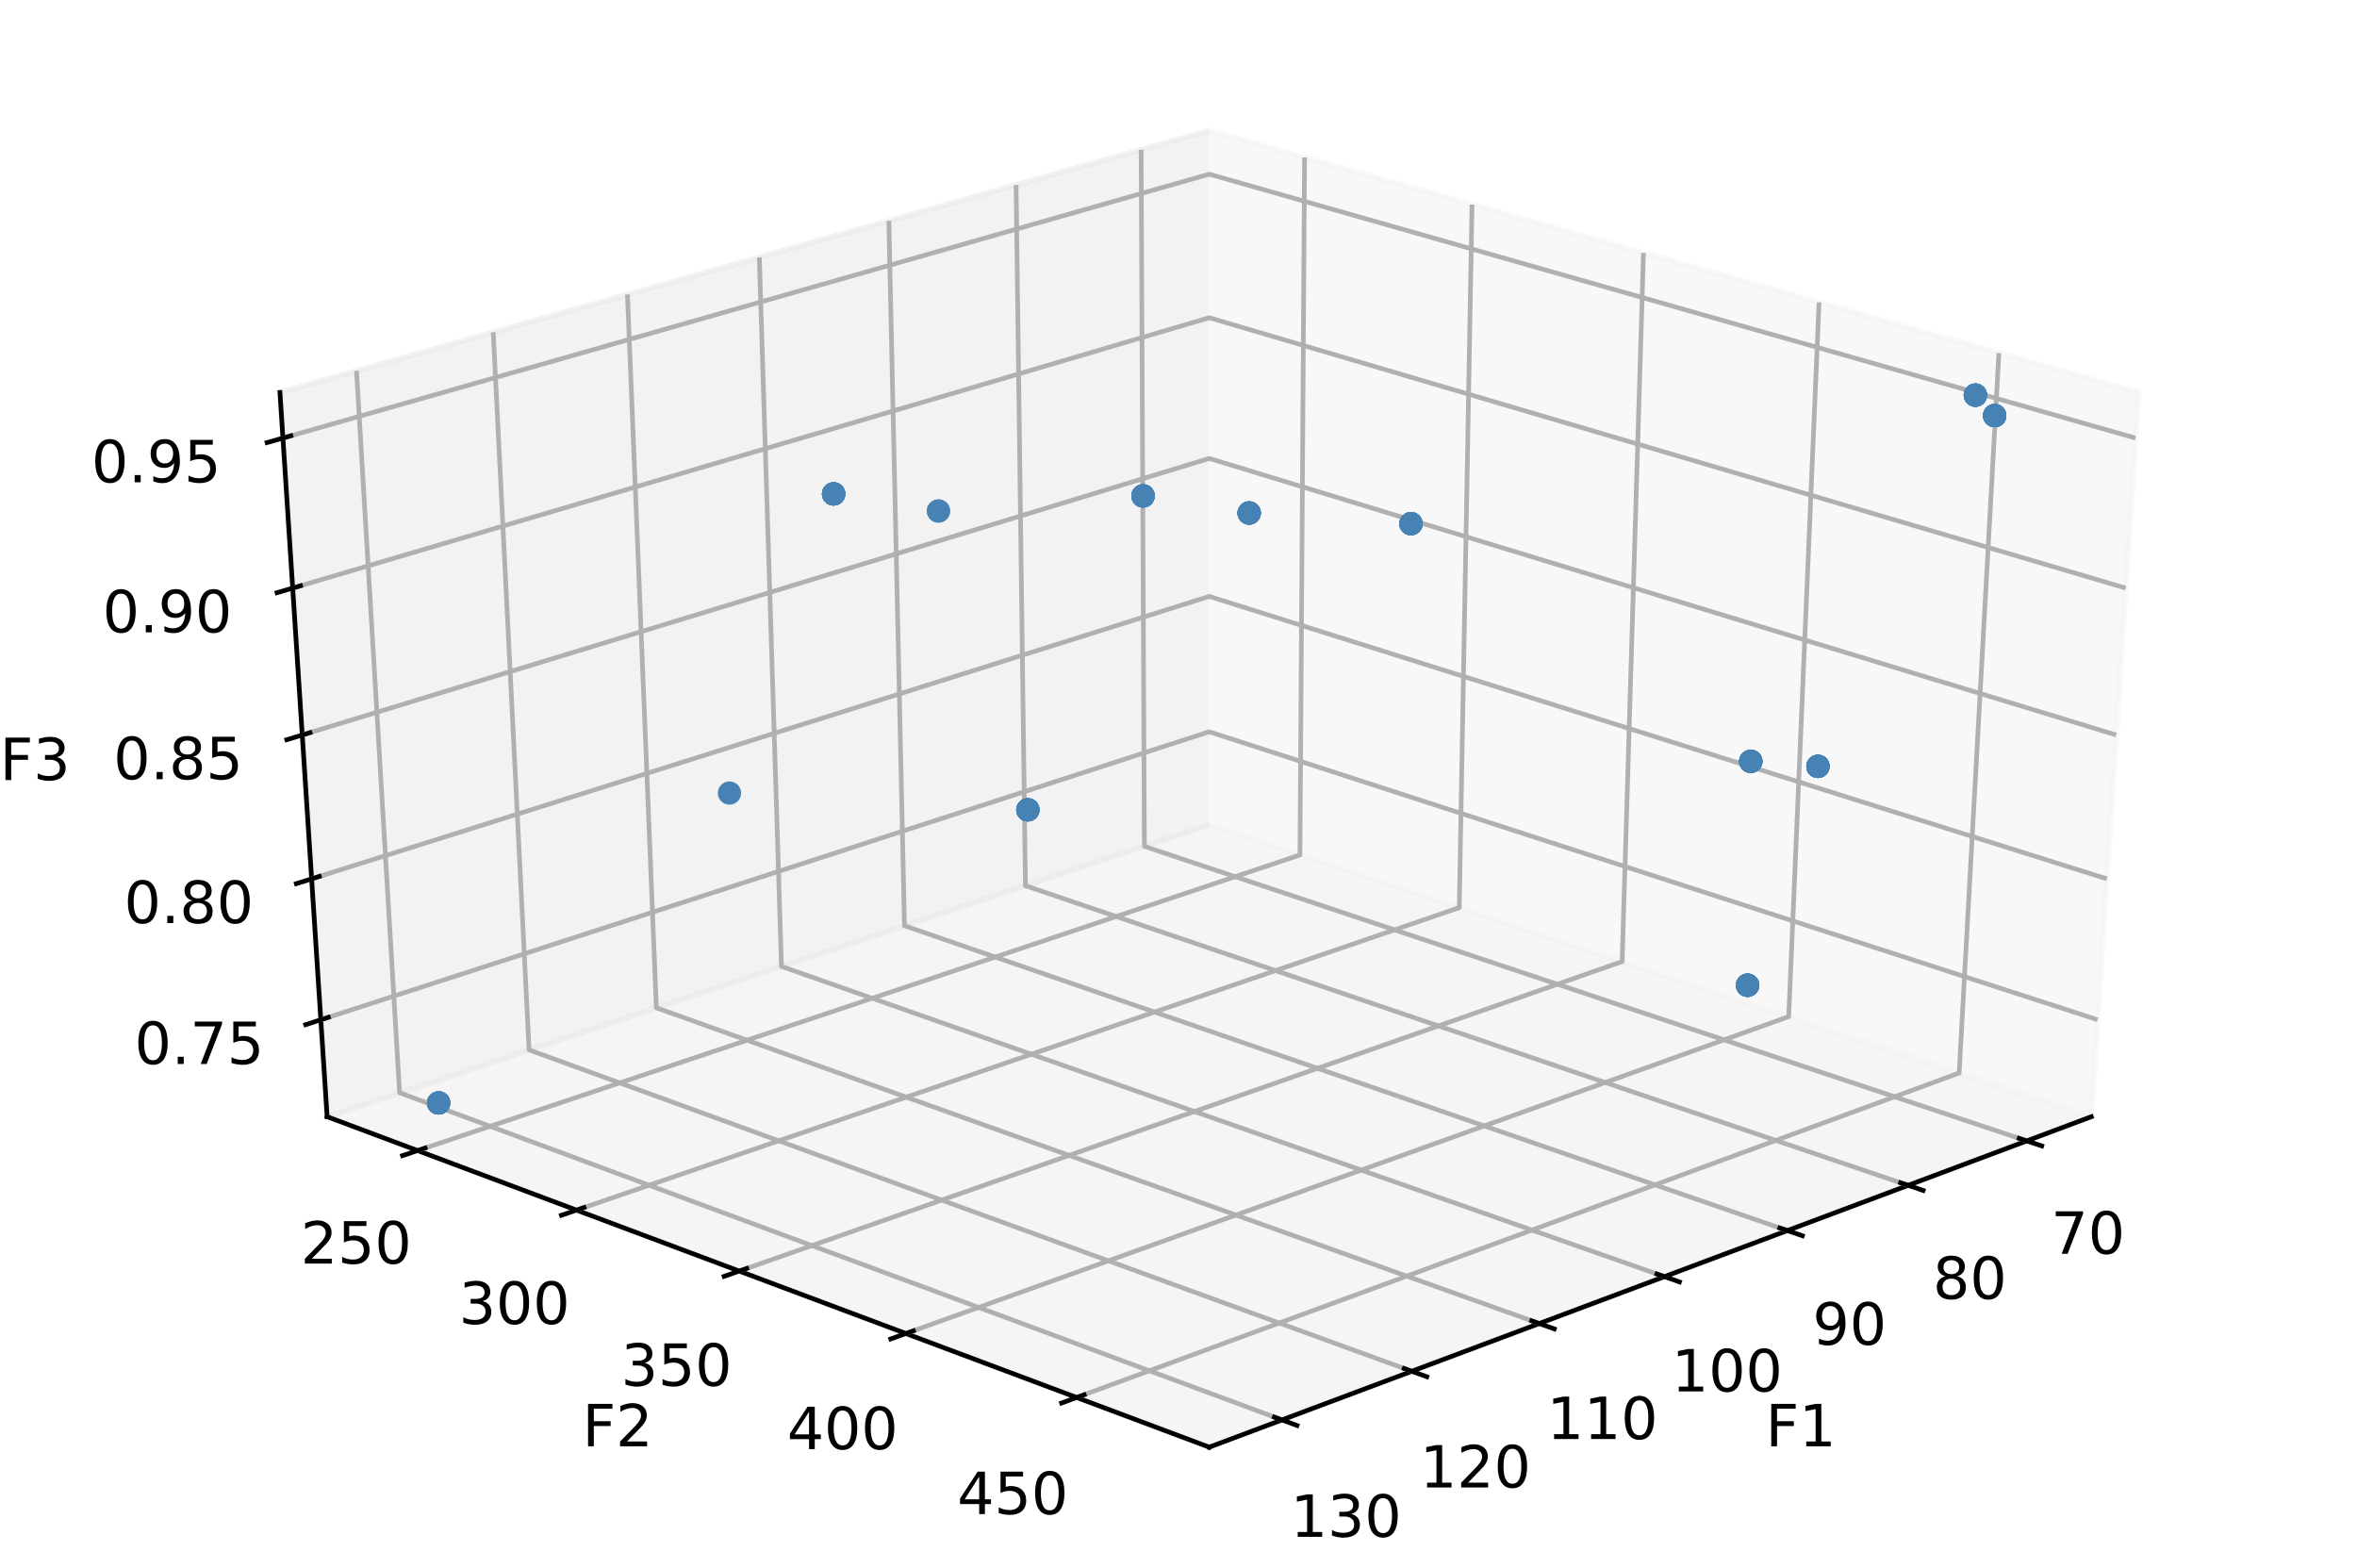 <?xml version="1.0" encoding="utf-8" standalone="no"?>
<!DOCTYPE svg PUBLIC "-//W3C//DTD SVG 1.1//EN"
  "http://www.w3.org/Graphics/SVG/1.1/DTD/svg11.dtd">
<!-- Created with matplotlib (https://matplotlib.org/) -->
<svg height="269.424pt" version="1.1" viewBox="0 0 405 269.424" width="405pt" xmlns="http://www.w3.org/2000/svg" xmlns:xlink="http://www.w3.org/1999/xlink">
 <defs>
  <style type="text/css">
*{stroke-linecap:butt;stroke-linejoin:round;}
  </style>
 </defs>
 <g id="figure_1">
  <g id="patch_1">
   <path d="M 0 269.424 
L 405 269.424 
L 405 0 
L 0 0 
z
" style="fill:#ffffff;"/>
  </g>
  <g id="patch_2">
   <path d="M 7.2 262.224 
L 397.8 262.224 
L 397.8 7.2 
L 7.2 7.2 
z
" style="fill:#ffffff;"/>
  </g>
  <g id="pane3d_1">
   <g id="patch_3">
    <path d="M 207.778 141.735 
L 359.347 191.866 
L 367.452 67.425 
L 207.778 22.427 
" style="fill:#f2f2f2;opacity:0.5;stroke:#f2f2f2;stroke-linejoin:miter;"/>
   </g>
  </g>
  <g id="pane3d_2">
   <g id="patch_4">
    <path d="M 207.778 141.735 
L 56.21 191.866 
L 48.104 67.425 
L 207.778 22.427 
" style="fill:#e6e6e6;opacity:0.5;stroke:#e6e6e6;stroke-linejoin:miter;"/>
   </g>
  </g>
  <g id="pane3d_3">
   <g id="patch_5">
    <path d="M 207.778 141.735 
L 56.21 191.866 
L 207.778 248.643 
L 359.347 191.866 
" style="fill:#ececec;opacity:0.5;stroke:#ececec;stroke-linejoin:miter;"/>
   </g>
  </g>
  <g id="axis3d_1">
   <g id="line2d_1">
    <path d="M 359.347 191.866 
L 207.778 248.643 
" style="fill:none;stroke:#000000;stroke-linecap:square;stroke-width:0.8;"/>
   </g>
   <g id="text_1">
    <!-- F1 -->
    <defs>
     <path d="M 9.812 72.906 
L 51.703 72.906 
L 51.703 64.594 
L 19.672 64.594 
L 19.672 43.109 
L 48.578 43.109 
L 48.578 34.812 
L 19.672 34.812 
L 19.672 0 
L 9.812 0 
z
" id="DejaVuSans-70"/>
     <path d="M 12.406 8.297 
L 28.516 8.297 
L 28.516 63.922 
L 10.984 60.406 
L 10.984 69.391 
L 28.422 72.906 
L 38.281 72.906 
L 38.281 8.297 
L 54.391 8.297 
L 54.391 0 
L 12.406 0 
z
" id="DejaVuSans-49"/>
    </defs>
    <g transform="translate(303.375 248.497)scale(0.1 -0.1)">
     <use xlink:href="#DejaVuSans-70"/>
     <use x="57.52" xlink:href="#DejaVuSans-49"/>
    </g>
   </g>
   <g id="Line3DCollection_1">
    <path d="M 348.247 196.024 
L 196.638 145.42 
L 196.077 25.725 
" style="fill:none;stroke:#b0b0b0;stroke-width:0.8;"/>
    <path d="M 327.864 203.659 
L 176.199 152.18 
L 174.592 31.78 
" style="fill:none;stroke:#b0b0b0;stroke-width:0.8;"/>
    <path d="M 307.116 211.431 
L 155.415 159.054 
L 152.728 37.941 
" style="fill:none;stroke:#b0b0b0;stroke-width:0.8;"/>
    <path d="M 285.994 219.344 
L 134.279 166.045 
L 130.473 44.213 
" style="fill:none;stroke:#b0b0b0;stroke-width:0.8;"/>
    <path d="M 264.487 227.4 
L 112.781 173.155 
L 107.817 50.597 
" style="fill:none;stroke:#b0b0b0;stroke-width:0.8;"/>
    <path d="M 242.583 235.605 
L 90.911 180.389 
L 84.75 57.098 
" style="fill:none;stroke:#b0b0b0;stroke-width:0.8;"/>
    <path d="M 220.274 243.962 
L 68.661 187.748 
L 61.259 63.718 
" style="fill:none;stroke:#b0b0b0;stroke-width:0.8;"/>
   </g>
   <g id="xtick_1">
    <g id="line2d_2">
     <path d="M 346.959 195.594 
L 350.827 196.885 
" style="fill:none;stroke:#000000;stroke-linecap:square;stroke-width:0.8;"/>
    </g>
    <g id="text_2">
     <!-- 70 -->
     <defs>
      <path d="M 8.203 72.906 
L 55.078 72.906 
L 55.078 68.703 
L 28.609 0 
L 18.312 0 
L 43.219 64.594 
L 8.203 64.594 
z
" id="DejaVuSans-55"/>
      <path d="M 31.781 66.406 
Q 24.172 66.406 20.328 58.906 
Q 16.5 51.422 16.5 36.375 
Q 16.5 21.391 20.328 13.891 
Q 24.172 6.391 31.781 6.391 
Q 39.453 6.391 43.281 13.891 
Q 47.125 21.391 47.125 36.375 
Q 47.125 51.422 43.281 58.906 
Q 39.453 66.406 31.781 66.406 
z
M 31.781 74.219 
Q 44.047 74.219 50.516 64.516 
Q 56.984 54.828 56.984 36.375 
Q 56.984 17.969 50.516 8.266 
Q 44.047 -1.422 31.781 -1.422 
Q 19.531 -1.422 13.062 8.266 
Q 6.594 17.969 6.594 36.375 
Q 6.594 54.828 13.062 64.516 
Q 19.531 74.219 31.781 74.219 
z
" id="DejaVuSans-48"/>
     </defs>
     <g transform="translate(352.42 215.413)scale(0.1 -0.1)">
      <use xlink:href="#DejaVuSans-55"/>
      <use x="63.623" xlink:href="#DejaVuSans-48"/>
     </g>
    </g>
   </g>
   <g id="xtick_2">
    <g id="line2d_3">
     <path d="M 326.575 203.222 
L 330.446 204.536 
" style="fill:none;stroke:#000000;stroke-linecap:square;stroke-width:0.8;"/>
    </g>
    <g id="text_3">
     <!-- 80 -->
     <defs>
      <path d="M 31.781 34.625 
Q 24.75 34.625 20.719 30.859 
Q 16.703 27.094 16.703 20.516 
Q 16.703 13.922 20.719 10.156 
Q 24.75 6.391 31.781 6.391 
Q 38.812 6.391 42.859 10.172 
Q 46.922 13.969 46.922 20.516 
Q 46.922 27.094 42.891 30.859 
Q 38.875 34.625 31.781 34.625 
z
M 21.922 38.812 
Q 15.578 40.375 12.031 44.719 
Q 8.5 49.078 8.5 55.328 
Q 8.5 64.062 14.719 69.141 
Q 20.953 74.219 31.781 74.219 
Q 42.672 74.219 48.875 69.141 
Q 55.078 64.062 55.078 55.328 
Q 55.078 49.078 51.531 44.719 
Q 48 40.375 41.703 38.812 
Q 48.828 37.156 52.797 32.312 
Q 56.781 27.484 56.781 20.516 
Q 56.781 9.906 50.312 4.234 
Q 43.844 -1.422 31.781 -1.422 
Q 19.734 -1.422 13.25 4.234 
Q 6.781 9.906 6.781 20.516 
Q 6.781 27.484 10.781 32.312 
Q 14.797 37.156 21.922 38.812 
z
M 18.312 54.391 
Q 18.312 48.734 21.844 45.562 
Q 25.391 42.391 31.781 42.391 
Q 38.141 42.391 41.719 45.562 
Q 45.312 48.734 45.312 54.391 
Q 45.312 60.062 41.719 63.234 
Q 38.141 66.406 31.781 66.406 
Q 25.391 66.406 21.844 63.234 
Q 18.312 60.062 18.312 54.391 
z
" id="DejaVuSans-56"/>
     </defs>
     <g transform="translate(332.115 223.159)scale(0.1 -0.1)">
      <use xlink:href="#DejaVuSans-56"/>
      <use x="63.623" xlink:href="#DejaVuSans-48"/>
     </g>
    </g>
   </g>
   <g id="xtick_3">
    <g id="line2d_4">
     <path d="M 305.826 210.986 
L 309.701 212.324 
" style="fill:none;stroke:#000000;stroke-linecap:square;stroke-width:0.8;"/>
    </g>
    <g id="text_4">
     <!-- 90 -->
     <defs>
      <path d="M 10.984 1.516 
L 10.984 10.5 
Q 14.703 8.734 18.5 7.812 
Q 22.312 6.891 25.984 6.891 
Q 35.75 6.891 40.891 13.453 
Q 46.047 20.016 46.781 33.406 
Q 43.953 29.203 39.594 26.953 
Q 35.25 24.703 29.984 24.703 
Q 19.047 24.703 12.672 31.312 
Q 6.297 37.938 6.297 49.422 
Q 6.297 60.641 12.938 67.422 
Q 19.578 74.219 30.609 74.219 
Q 43.266 74.219 49.922 64.516 
Q 56.594 54.828 56.594 36.375 
Q 56.594 19.141 48.406 8.859 
Q 40.234 -1.422 26.422 -1.422 
Q 22.703 -1.422 18.891 -0.688 
Q 15.094 0.047 10.984 1.516 
z
M 30.609 32.422 
Q 37.25 32.422 41.125 36.953 
Q 45.016 41.5 45.016 49.422 
Q 45.016 57.281 41.125 61.844 
Q 37.25 66.406 30.609 66.406 
Q 23.969 66.406 20.094 61.844 
Q 16.219 57.281 16.219 49.422 
Q 16.219 41.5 20.094 36.953 
Q 23.969 32.422 30.609 32.422 
z
" id="DejaVuSans-57"/>
     </defs>
     <g transform="translate(311.446 231.044)scale(0.1 -0.1)">
      <use xlink:href="#DejaVuSans-57"/>
      <use x="63.623" xlink:href="#DejaVuSans-48"/>
     </g>
    </g>
   </g>
   <g id="xtick_4">
    <g id="line2d_5">
     <path d="M 284.703 218.89 
L 288.58 220.252 
" style="fill:none;stroke:#000000;stroke-linecap:square;stroke-width:0.8;"/>
    </g>
    <g id="text_5">
     <!-- 100 -->
     <g transform="translate(287.222 239.072)scale(0.1 -0.1)">
      <use xlink:href="#DejaVuSans-49"/>
      <use x="63.623" xlink:href="#DejaVuSans-48"/>
      <use x="127.246" xlink:href="#DejaVuSans-48"/>
     </g>
    </g>
   </g>
   <g id="xtick_5">
    <g id="line2d_6">
     <path d="M 263.195 226.938 
L 267.074 228.325 
" style="fill:none;stroke:#000000;stroke-linecap:square;stroke-width:0.8;"/>
    </g>
    <g id="text_6">
     <!-- 110 -->
     <g transform="translate(265.795 247.246)scale(0.1 -0.1)">
      <use xlink:href="#DejaVuSans-49"/>
      <use x="63.623" xlink:href="#DejaVuSans-49"/>
      <use x="127.246" xlink:href="#DejaVuSans-48"/>
     </g>
    </g>
   </g>
   <g id="xtick_6">
    <g id="line2d_7">
     <path d="M 241.291 235.135 
L 245.171 236.547 
" style="fill:none;stroke:#000000;stroke-linecap:square;stroke-width:0.8;"/>
    </g>
    <g id="text_7">
     <!-- 120 -->
     <defs>
      <path d="M 19.188 8.297 
L 53.609 8.297 
L 53.609 0 
L 7.328 0 
L 7.328 8.297 
Q 12.938 14.109 22.625 23.891 
Q 32.328 33.688 34.812 36.531 
Q 39.547 41.844 41.422 45.531 
Q 43.312 49.219 43.312 52.781 
Q 43.312 58.594 39.234 62.25 
Q 35.156 65.922 28.609 65.922 
Q 23.969 65.922 18.812 64.312 
Q 13.672 62.703 7.812 59.422 
L 7.812 69.391 
Q 13.766 71.781 18.938 73 
Q 24.125 74.219 28.422 74.219 
Q 39.75 74.219 46.484 68.547 
Q 53.219 62.891 53.219 53.422 
Q 53.219 48.922 51.531 44.891 
Q 49.859 40.875 45.406 35.406 
Q 44.188 33.984 37.641 27.219 
Q 31.109 20.453 19.188 8.297 
z
" id="DejaVuSans-50"/>
     </defs>
     <g transform="translate(243.974 255.57)scale(0.1 -0.1)">
      <use xlink:href="#DejaVuSans-49"/>
      <use x="63.623" xlink:href="#DejaVuSans-50"/>
      <use x="127.246" xlink:href="#DejaVuSans-48"/>
     </g>
    </g>
   </g>
   <g id="xtick_7">
    <g id="line2d_8">
     <path d="M 218.981 243.483 
L 222.862 244.922 
" style="fill:none;stroke:#000000;stroke-linecap:square;stroke-width:0.8;"/>
    </g>
    <g id="text_8">
     <!-- 130 -->
     <defs>
      <path d="M 40.578 39.312 
Q 47.656 37.797 51.625 33 
Q 55.609 28.219 55.609 21.188 
Q 55.609 10.406 48.188 4.484 
Q 40.766 -1.422 27.094 -1.422 
Q 22.516 -1.422 17.656 -0.516 
Q 12.797 0.391 7.625 2.203 
L 7.625 11.719 
Q 11.719 9.328 16.594 8.109 
Q 21.484 6.891 26.812 6.891 
Q 36.078 6.891 40.938 10.547 
Q 45.797 14.203 45.797 21.188 
Q 45.797 27.641 41.281 31.266 
Q 36.766 34.906 28.719 34.906 
L 20.219 34.906 
L 20.219 43.016 
L 29.109 43.016 
Q 36.375 43.016 40.234 45.922 
Q 44.094 48.828 44.094 54.297 
Q 44.094 59.906 40.109 62.906 
Q 36.141 65.922 28.719 65.922 
Q 24.656 65.922 20.016 65.031 
Q 15.375 64.156 9.812 62.312 
L 9.812 71.094 
Q 15.438 72.656 20.344 73.438 
Q 25.25 74.219 29.594 74.219 
Q 40.828 74.219 47.359 69.109 
Q 53.906 64.016 53.906 55.328 
Q 53.906 49.266 50.438 45.094 
Q 46.969 40.922 40.578 39.312 
z
" id="DejaVuSans-51"/>
     </defs>
     <g transform="translate(221.747 264.049)scale(0.1 -0.1)">
      <use xlink:href="#DejaVuSans-49"/>
      <use x="63.623" xlink:href="#DejaVuSans-51"/>
      <use x="127.246" xlink:href="#DejaVuSans-48"/>
     </g>
    </g>
   </g>
  </g>
  <g id="axis3d_2">
   <g id="line2d_9">
    <path d="M 56.21 191.866 
L 207.778 248.643 
" style="fill:none;stroke:#000000;stroke-linecap:square;stroke-width:0.8;"/>
   </g>
   <g id="text_9">
    <!-- F2 -->
    <g transform="translate(100.067 248.497)scale(0.1 -0.1)">
     <use xlink:href="#DejaVuSans-70"/>
     <use x="57.52" xlink:href="#DejaVuSans-50"/>
    </g>
   </g>
   <g id="Line3DCollection_2">
    <path d="M 224.16 27.044 
L 223.372 146.893 
L 71.749 197.687 
" style="fill:none;stroke:#b0b0b0;stroke-width:0.8;"/>
    <path d="M 252.938 35.154 
L 250.741 155.945 
L 99.054 207.915 
" style="fill:none;stroke:#b0b0b0;stroke-width:0.8;"/>
    <path d="M 282.398 43.456 
L 278.728 165.202 
L 127.013 218.389 
" style="fill:none;stroke:#b0b0b0;stroke-width:0.8;"/>
    <path d="M 312.566 51.957 
L 307.354 174.669 
L 155.653 229.117 
" style="fill:none;stroke:#b0b0b0;stroke-width:0.8;"/>
    <path d="M 343.467 60.666 
L 336.64 184.356 
L 184.996 240.109 
" style="fill:none;stroke:#b0b0b0;stroke-width:0.8;"/>
   </g>
   <g id="xtick_8">
    <g id="line2d_10">
     <path d="M 73.038 197.255 
L 69.169 198.551 
" style="fill:none;stroke:#000000;stroke-linecap:square;stroke-width:0.8;"/>
    </g>
    <g id="text_10">
     <!-- 250 -->
     <defs>
      <path d="M 10.797 72.906 
L 49.516 72.906 
L 49.516 64.594 
L 19.828 64.594 
L 19.828 46.734 
Q 21.969 47.469 24.109 47.828 
Q 26.266 48.188 28.422 48.188 
Q 40.625 48.188 47.75 41.5 
Q 54.891 34.812 54.891 23.391 
Q 54.891 11.625 47.562 5.094 
Q 40.234 -1.422 26.906 -1.422 
Q 22.312 -1.422 17.547 -0.641 
Q 12.797 0.141 7.719 1.703 
L 7.719 11.625 
Q 12.109 9.234 16.797 8.062 
Q 21.484 6.891 26.703 6.891 
Q 35.156 6.891 40.078 11.328 
Q 45.016 15.766 45.016 23.391 
Q 45.016 31 40.078 35.438 
Q 35.156 39.891 26.703 39.891 
Q 22.75 39.891 18.812 39.016 
Q 14.891 38.141 10.797 36.281 
z
" id="DejaVuSans-53"/>
     </defs>
     <g transform="translate(51.653 217.101)scale(0.1 -0.1)">
      <use xlink:href="#DejaVuSans-50"/>
      <use x="63.623" xlink:href="#DejaVuSans-53"/>
      <use x="127.246" xlink:href="#DejaVuSans-48"/>
     </g>
    </g>
   </g>
   <g id="xtick_9">
    <g id="line2d_11">
     <path d="M 100.343 207.473 
L 96.47 208.8 
" style="fill:none;stroke:#000000;stroke-linecap:square;stroke-width:0.8;"/>
    </g>
    <g id="text_11">
     <!-- 300 -->
     <g transform="translate(78.854 227.477)scale(0.1 -0.1)">
      <use xlink:href="#DejaVuSans-51"/>
      <use x="63.623" xlink:href="#DejaVuSans-48"/>
      <use x="127.246" xlink:href="#DejaVuSans-48"/>
     </g>
    </g>
   </g>
   <g id="xtick_10">
    <g id="line2d_12">
     <path d="M 128.304 217.936 
L 124.428 219.295 
" style="fill:none;stroke:#000000;stroke-linecap:square;stroke-width:0.8;"/>
    </g>
    <g id="text_12">
     <!-- 350 -->
     <g transform="translate(106.708 238.103)scale(0.1 -0.1)">
      <use xlink:href="#DejaVuSans-51"/>
      <use x="63.623" xlink:href="#DejaVuSans-53"/>
      <use x="127.246" xlink:href="#DejaVuSans-48"/>
     </g>
    </g>
   </g>
   <g id="xtick_11">
    <g id="line2d_13">
     <path d="M 156.944 228.653 
L 153.065 230.046 
" style="fill:none;stroke:#000000;stroke-linecap:square;stroke-width:0.8;"/>
    </g>
    <g id="text_13">
     <!-- 400 -->
     <defs>
      <path d="M 37.797 64.312 
L 12.891 25.391 
L 37.797 25.391 
z
M 35.203 72.906 
L 47.609 72.906 
L 47.609 25.391 
L 58.016 25.391 
L 58.016 17.188 
L 47.609 17.188 
L 47.609 0 
L 37.797 0 
L 37.797 17.188 
L 4.891 17.188 
L 4.891 26.703 
z
" id="DejaVuSans-52"/>
     </defs>
     <g transform="translate(135.24 248.987)scale(0.1 -0.1)">
      <use xlink:href="#DejaVuSans-52"/>
      <use x="63.623" xlink:href="#DejaVuSans-48"/>
      <use x="127.246" xlink:href="#DejaVuSans-48"/>
     </g>
    </g>
   </g>
   <g id="xtick_12">
    <g id="line2d_14">
     <path d="M 186.288 239.634 
L 182.408 241.061 
" style="fill:none;stroke:#000000;stroke-linecap:square;stroke-width:0.8;"/>
    </g>
    <g id="text_14">
     <!-- 450 -->
     <g transform="translate(164.474 260.139)scale(0.1 -0.1)">
      <use xlink:href="#DejaVuSans-52"/>
      <use x="63.623" xlink:href="#DejaVuSans-53"/>
      <use x="127.246" xlink:href="#DejaVuSans-48"/>
     </g>
    </g>
   </g>
  </g>
  <g id="axis3d_3">
   <g id="line2d_15">
    <path d="M 56.21 191.866 
L 48.104 67.425 
" style="fill:none;stroke:#000000;stroke-linecap:square;stroke-width:0.8;"/>
   </g>
   <g id="text_15">
    <!-- F3 -->
    <g transform="translate(-0.043 134.025)scale(0.1 -0.1)">
     <use xlink:href="#DejaVuSans-70"/>
     <use x="57.52" xlink:href="#DejaVuSans-51"/>
    </g>
   </g>
   <g id="Line3DCollection_3">
    <path d="M 55.125 175.21 
L 207.778 125.723 
L 360.432 175.21 
" style="fill:none;stroke:#b0b0b0;stroke-width:0.8;"/>
    <path d="M 53.548 150.998 
L 207.778 102.471 
L 362.009 150.998 
" style="fill:none;stroke:#b0b0b0;stroke-width:0.8;"/>
    <path d="M 51.938 126.281 
L 207.778 78.763 
L 363.619 126.281 
" style="fill:none;stroke:#b0b0b0;stroke-width:0.8;"/>
    <path d="M 50.294 101.042 
L 207.778 54.585 
L 365.263 101.042 
" style="fill:none;stroke:#b0b0b0;stroke-width:0.8;"/>
    <path d="M 48.615 75.266 
L 207.778 29.923 
L 366.942 75.266 
" style="fill:none;stroke:#b0b0b0;stroke-width:0.8;"/>
   </g>
   <g id="xtick_13">
    <g id="line2d_16">
     <path d="M 56.422 174.79 
L 52.527 176.052 
" style="fill:none;stroke:#000000;stroke-linecap:square;stroke-width:0.8;"/>
    </g>
    <g id="text_16">
     <!-- 0.75 -->
     <defs>
      <path d="M 10.688 12.406 
L 21 12.406 
L 21 0 
L 10.688 0 
z
" id="DejaVuSans-46"/>
     </defs>
     <g transform="translate(23.109 182.809)scale(0.1 -0.1)">
      <use xlink:href="#DejaVuSans-48"/>
      <use x="63.623" xlink:href="#DejaVuSans-46"/>
      <use x="95.41" xlink:href="#DejaVuSans-55"/>
      <use x="159.033" xlink:href="#DejaVuSans-53"/>
     </g>
    </g>
   </g>
   <g id="xtick_14">
    <g id="line2d_17">
     <path d="M 54.859 150.586 
L 50.921 151.825 
" style="fill:none;stroke:#000000;stroke-linecap:square;stroke-width:0.8;"/>
    </g>
    <g id="text_17">
     <!-- 0.80 -->
     <g transform="translate(21.317 158.597)scale(0.1 -0.1)">
      <use xlink:href="#DejaVuSans-48"/>
      <use x="63.623" xlink:href="#DejaVuSans-46"/>
      <use x="95.41" xlink:href="#DejaVuSans-56"/>
      <use x="159.033" xlink:href="#DejaVuSans-48"/>
     </g>
    </g>
   </g>
   <g id="xtick_15">
    <g id="line2d_18">
     <path d="M 53.264 125.877 
L 49.282 127.091 
" style="fill:none;stroke:#000000;stroke-linecap:square;stroke-width:0.8;"/>
    </g>
    <g id="text_18">
     <!-- 0.85 -->
     <g transform="translate(19.487 133.88)scale(0.1 -0.1)">
      <use xlink:href="#DejaVuSans-48"/>
      <use x="63.623" xlink:href="#DejaVuSans-46"/>
      <use x="95.41" xlink:href="#DejaVuSans-56"/>
      <use x="159.033" xlink:href="#DejaVuSans-53"/>
     </g>
    </g>
   </g>
   <g id="xtick_16">
    <g id="line2d_19">
     <path d="M 51.635 100.647 
L 47.609 101.835 
" style="fill:none;stroke:#000000;stroke-linecap:square;stroke-width:0.8;"/>
    </g>
    <g id="text_19">
     <!-- 0.90 -->
     <g transform="translate(17.618 108.641)scale(0.1 -0.1)">
      <use xlink:href="#DejaVuSans-48"/>
      <use x="63.623" xlink:href="#DejaVuSans-46"/>
      <use x="95.41" xlink:href="#DejaVuSans-57"/>
      <use x="159.033" xlink:href="#DejaVuSans-48"/>
     </g>
    </g>
   </g>
   <g id="xtick_17">
    <g id="line2d_20">
     <path d="M 49.971 74.879 
L 45.899 76.039 
" style="fill:none;stroke:#000000;stroke-linecap:square;stroke-width:0.8;"/>
    </g>
    <g id="text_20">
     <!-- 0.95 -->
     <g transform="translate(15.709 82.864)scale(0.1 -0.1)">
      <use xlink:href="#DejaVuSans-48"/>
      <use x="63.623" xlink:href="#DejaVuSans-46"/>
      <use x="95.41" xlink:href="#DejaVuSans-57"/>
      <use x="159.033" xlink:href="#DejaVuSans-53"/>
     </g>
    </g>
   </g>
  </g>
  <g id="axes_1">
   <g id="line2d_21">
    <defs>
     <path d="M 0 1.5 
C 0.398 1.5 0.779 1.342 1.061 1.061 
C 1.342 0.779 1.5 0.398 1.5 0 
C 1.5 -0.398 1.342 -0.779 1.061 -1.061 
C 0.779 -1.342 0.398 -1.5 0 -1.5 
C -0.398 -1.5 -0.779 -1.342 -1.061 -1.061 
C -1.342 -0.779 -1.5 -0.398 -1.5 0 
C -1.5 0.398 -1.342 0.779 -1.061 1.061 
C -0.779 1.342 -0.398 1.5 0 1.5 
z
" id="mf01cdd166d" style="stroke:#4682b4;"/>
    </defs>
    <g clip-path="url(#pf48e53e38a)">
     <use style="fill:#4682b4;stroke:#4682b4;" x="125.345" xlink:href="#mf01cdd166d" y="136.258"/>
     <use style="fill:#4682b4;stroke:#4682b4;" x="143.239" xlink:href="#mf01cdd166d" y="84.862"/>
     <use style="fill:#4682b4;stroke:#4682b4;" x="339.425" xlink:href="#mf01cdd166d" y="67.89"/>
     <use style="fill:#4682b4;stroke:#4682b4;" x="196.411" xlink:href="#mf01cdd166d" y="85.2"/>
     <use style="fill:#4682b4;stroke:#4682b4;" x="214.644" xlink:href="#mf01cdd166d" y="88.14"/>
     <use style="fill:#4682b4;stroke:#4682b4;" x="312.376" xlink:href="#mf01cdd166d" y="131.671"/>
     <use style="fill:#4682b4;stroke:#4682b4;" x="242.444" xlink:href="#mf01cdd166d" y="89.973"/>
     <use style="fill:#4682b4;stroke:#4682b4;" x="342.739" xlink:href="#mf01cdd166d" y="71.4"/>
     <use style="fill:#4682b4;stroke:#4682b4;" x="161.255" xlink:href="#mf01cdd166d" y="87.8"/>
     <use style="fill:#4682b4;stroke:#4682b4;" x="300.834" xlink:href="#mf01cdd166d" y="130.813"/>
     <use style="fill:#4682b4;stroke:#4682b4;" x="300.282" xlink:href="#mf01cdd166d" y="169.278"/>
     <use style="fill:#4682b4;stroke:#4682b4;" x="143.239" xlink:href="#mf01cdd166d" y="84.862"/>
     <use style="fill:#4682b4;stroke:#4682b4;" x="300.282" xlink:href="#mf01cdd166d" y="169.278"/>
     <use style="fill:#4682b4;stroke:#4682b4;" x="312.376" xlink:href="#mf01cdd166d" y="131.671"/>
     <use style="fill:#4682b4;stroke:#4682b4;" x="242.444" xlink:href="#mf01cdd166d" y="89.973"/>
     <use style="fill:#4682b4;stroke:#4682b4;" x="176.614" xlink:href="#mf01cdd166d" y="139.141"/>
     <use style="fill:#4682b4;stroke:#4682b4;" x="214.644" xlink:href="#mf01cdd166d" y="88.14"/>
     <use style="fill:#4682b4;stroke:#4682b4;" x="75.366" xlink:href="#mf01cdd166d" y="189.501"/>
     <use style="fill:#4682b4;stroke:#4682b4;" x="214.644" xlink:href="#mf01cdd166d" y="88.14"/>
     <use style="fill:#4682b4;stroke:#4682b4;" x="196.411" xlink:href="#mf01cdd166d" y="85.2"/>
     <use style="fill:#4682b4;stroke:#4682b4;" x="242.444" xlink:href="#mf01cdd166d" y="89.973"/>
     <use style="fill:#4682b4;stroke:#4682b4;" x="176.614" xlink:href="#mf01cdd166d" y="139.141"/>
     <use style="fill:#4682b4;stroke:#4682b4;" x="75.366" xlink:href="#mf01cdd166d" y="189.501"/>
     <use style="fill:#4682b4;stroke:#4682b4;" x="75.366" xlink:href="#mf01cdd166d" y="189.501"/>
     <use style="fill:#4682b4;stroke:#4682b4;" x="342.739" xlink:href="#mf01cdd166d" y="71.4"/>
     <use style="fill:#4682b4;stroke:#4682b4;" x="214.644" xlink:href="#mf01cdd166d" y="88.14"/>
     <use style="fill:#4682b4;stroke:#4682b4;" x="214.644" xlink:href="#mf01cdd166d" y="88.14"/>
     <use style="fill:#4682b4;stroke:#4682b4;" x="75.366" xlink:href="#mf01cdd166d" y="189.501"/>
     <use style="fill:#4682b4;stroke:#4682b4;" x="242.444" xlink:href="#mf01cdd166d" y="89.973"/>
     <use style="fill:#4682b4;stroke:#4682b4;" x="242.444" xlink:href="#mf01cdd166d" y="89.973"/>
     <use style="fill:#4682b4;stroke:#4682b4;" x="214.644" xlink:href="#mf01cdd166d" y="88.14"/>
     <use style="fill:#4682b4;stroke:#4682b4;" x="300.282" xlink:href="#mf01cdd166d" y="169.278"/>
     <use style="fill:#4682b4;stroke:#4682b4;" x="143.239" xlink:href="#mf01cdd166d" y="84.862"/>
     <use style="fill:#4682b4;stroke:#4682b4;" x="300.282" xlink:href="#mf01cdd166d" y="169.278"/>
     <use style="fill:#4682b4;stroke:#4682b4;" x="300.834" xlink:href="#mf01cdd166d" y="130.813"/>
     <use style="fill:#4682b4;stroke:#4682b4;" x="312.376" xlink:href="#mf01cdd166d" y="131.671"/>
     <use style="fill:#4682b4;stroke:#4682b4;" x="312.376" xlink:href="#mf01cdd166d" y="131.671"/>
     <use style="fill:#4682b4;stroke:#4682b4;" x="339.425" xlink:href="#mf01cdd166d" y="67.89"/>
     <use style="fill:#4682b4;stroke:#4682b4;" x="300.282" xlink:href="#mf01cdd166d" y="169.278"/>
     <use style="fill:#4682b4;stroke:#4682b4;" x="300.834" xlink:href="#mf01cdd166d" y="130.813"/>
     <use style="fill:#4682b4;stroke:#4682b4;" x="75.366" xlink:href="#mf01cdd166d" y="189.501"/>
     <use style="fill:#4682b4;stroke:#4682b4;" x="214.644" xlink:href="#mf01cdd166d" y="88.14"/>
     <use style="fill:#4682b4;stroke:#4682b4;" x="312.376" xlink:href="#mf01cdd166d" y="131.671"/>
     <use style="fill:#4682b4;stroke:#4682b4;" x="342.739" xlink:href="#mf01cdd166d" y="71.4"/>
     <use style="fill:#4682b4;stroke:#4682b4;" x="300.282" xlink:href="#mf01cdd166d" y="169.278"/>
     <use style="fill:#4682b4;stroke:#4682b4;" x="176.614" xlink:href="#mf01cdd166d" y="139.141"/>
     <use style="fill:#4682b4;stroke:#4682b4;" x="143.239" xlink:href="#mf01cdd166d" y="84.862"/>
     <use style="fill:#4682b4;stroke:#4682b4;" x="196.411" xlink:href="#mf01cdd166d" y="85.2"/>
     <use style="fill:#4682b4;stroke:#4682b4;" x="242.444" xlink:href="#mf01cdd166d" y="89.973"/>
     <use style="fill:#4682b4;stroke:#4682b4;" x="339.425" xlink:href="#mf01cdd166d" y="67.89"/>
     <use style="fill:#4682b4;stroke:#4682b4;" x="339.425" xlink:href="#mf01cdd166d" y="67.89"/>
     <use style="fill:#4682b4;stroke:#4682b4;" x="312.376" xlink:href="#mf01cdd166d" y="131.671"/>
     <use style="fill:#4682b4;stroke:#4682b4;" x="300.282" xlink:href="#mf01cdd166d" y="169.278"/>
     <use style="fill:#4682b4;stroke:#4682b4;" x="300.834" xlink:href="#mf01cdd166d" y="130.813"/>
     <use style="fill:#4682b4;stroke:#4682b4;" x="75.366" xlink:href="#mf01cdd166d" y="189.501"/>
     <use style="fill:#4682b4;stroke:#4682b4;" x="143.239" xlink:href="#mf01cdd166d" y="84.862"/>
     <use style="fill:#4682b4;stroke:#4682b4;" x="312.376" xlink:href="#mf01cdd166d" y="131.671"/>
     <use style="fill:#4682b4;stroke:#4682b4;" x="300.282" xlink:href="#mf01cdd166d" y="169.278"/>
     <use style="fill:#4682b4;stroke:#4682b4;" x="339.425" xlink:href="#mf01cdd166d" y="67.89"/>
     <use style="fill:#4682b4;stroke:#4682b4;" x="300.834" xlink:href="#mf01cdd166d" y="130.813"/>
     <use style="fill:#4682b4;stroke:#4682b4;" x="242.444" xlink:href="#mf01cdd166d" y="89.973"/>
     <use style="fill:#4682b4;stroke:#4682b4;" x="312.376" xlink:href="#mf01cdd166d" y="131.671"/>
     <use style="fill:#4682b4;stroke:#4682b4;" x="143.239" xlink:href="#mf01cdd166d" y="84.862"/>
     <use style="fill:#4682b4;stroke:#4682b4;" x="300.282" xlink:href="#mf01cdd166d" y="169.278"/>
     <use style="fill:#4682b4;stroke:#4682b4;" x="176.614" xlink:href="#mf01cdd166d" y="139.141"/>
     <use style="fill:#4682b4;stroke:#4682b4;" x="342.739" xlink:href="#mf01cdd166d" y="71.4"/>
     <use style="fill:#4682b4;stroke:#4682b4;" x="143.239" xlink:href="#mf01cdd166d" y="84.862"/>
     <use style="fill:#4682b4;stroke:#4682b4;" x="339.425" xlink:href="#mf01cdd166d" y="67.89"/>
     <use style="fill:#4682b4;stroke:#4682b4;" x="214.644" xlink:href="#mf01cdd166d" y="88.14"/>
     <use style="fill:#4682b4;stroke:#4682b4;" x="196.411" xlink:href="#mf01cdd166d" y="85.2"/>
     <use style="fill:#4682b4;stroke:#4682b4;" x="176.614" xlink:href="#mf01cdd166d" y="139.141"/>
     <use style="fill:#4682b4;stroke:#4682b4;" x="196.411" xlink:href="#mf01cdd166d" y="85.2"/>
     <use style="fill:#4682b4;stroke:#4682b4;" x="300.834" xlink:href="#mf01cdd166d" y="130.813"/>
     <use style="fill:#4682b4;stroke:#4682b4;" x="176.614" xlink:href="#mf01cdd166d" y="139.141"/>
     <use style="fill:#4682b4;stroke:#4682b4;" x="342.739" xlink:href="#mf01cdd166d" y="71.4"/>
     <use style="fill:#4682b4;stroke:#4682b4;" x="143.239" xlink:href="#mf01cdd166d" y="84.862"/>
     <use style="fill:#4682b4;stroke:#4682b4;" x="196.411" xlink:href="#mf01cdd166d" y="85.2"/>
     <use style="fill:#4682b4;stroke:#4682b4;" x="339.425" xlink:href="#mf01cdd166d" y="67.89"/>
     <use style="fill:#4682b4;stroke:#4682b4;" x="242.444" xlink:href="#mf01cdd166d" y="89.973"/>
     <use style="fill:#4682b4;stroke:#4682b4;" x="196.411" xlink:href="#mf01cdd166d" y="85.2"/>
     <use style="fill:#4682b4;stroke:#4682b4;" x="300.834" xlink:href="#mf01cdd166d" y="130.813"/>
     <use style="fill:#4682b4;stroke:#4682b4;" x="339.425" xlink:href="#mf01cdd166d" y="67.89"/>
     <use style="fill:#4682b4;stroke:#4682b4;" x="342.739" xlink:href="#mf01cdd166d" y="71.4"/>
     <use style="fill:#4682b4;stroke:#4682b4;" x="161.255" xlink:href="#mf01cdd166d" y="87.8"/>
     <use style="fill:#4682b4;stroke:#4682b4;" x="196.411" xlink:href="#mf01cdd166d" y="85.2"/>
     <use style="fill:#4682b4;stroke:#4682b4;" x="196.411" xlink:href="#mf01cdd166d" y="85.2"/>
     <use style="fill:#4682b4;stroke:#4682b4;" x="342.739" xlink:href="#mf01cdd166d" y="71.4"/>
     <use style="fill:#4682b4;stroke:#4682b4;" x="300.834" xlink:href="#mf01cdd166d" y="130.813"/>
     <use style="fill:#4682b4;stroke:#4682b4;" x="342.739" xlink:href="#mf01cdd166d" y="71.4"/>
     <use style="fill:#4682b4;stroke:#4682b4;" x="342.739" xlink:href="#mf01cdd166d" y="71.4"/>
     <use style="fill:#4682b4;stroke:#4682b4;" x="75.366" xlink:href="#mf01cdd166d" y="189.501"/>
    </g>
   </g>
  </g>
 </g>
 <defs>
  <clipPath id="pf48e53e38a">
   <rect height="255.024" width="390.6" x="7.2" y="7.2"/>
  </clipPath>
 </defs>
</svg>
